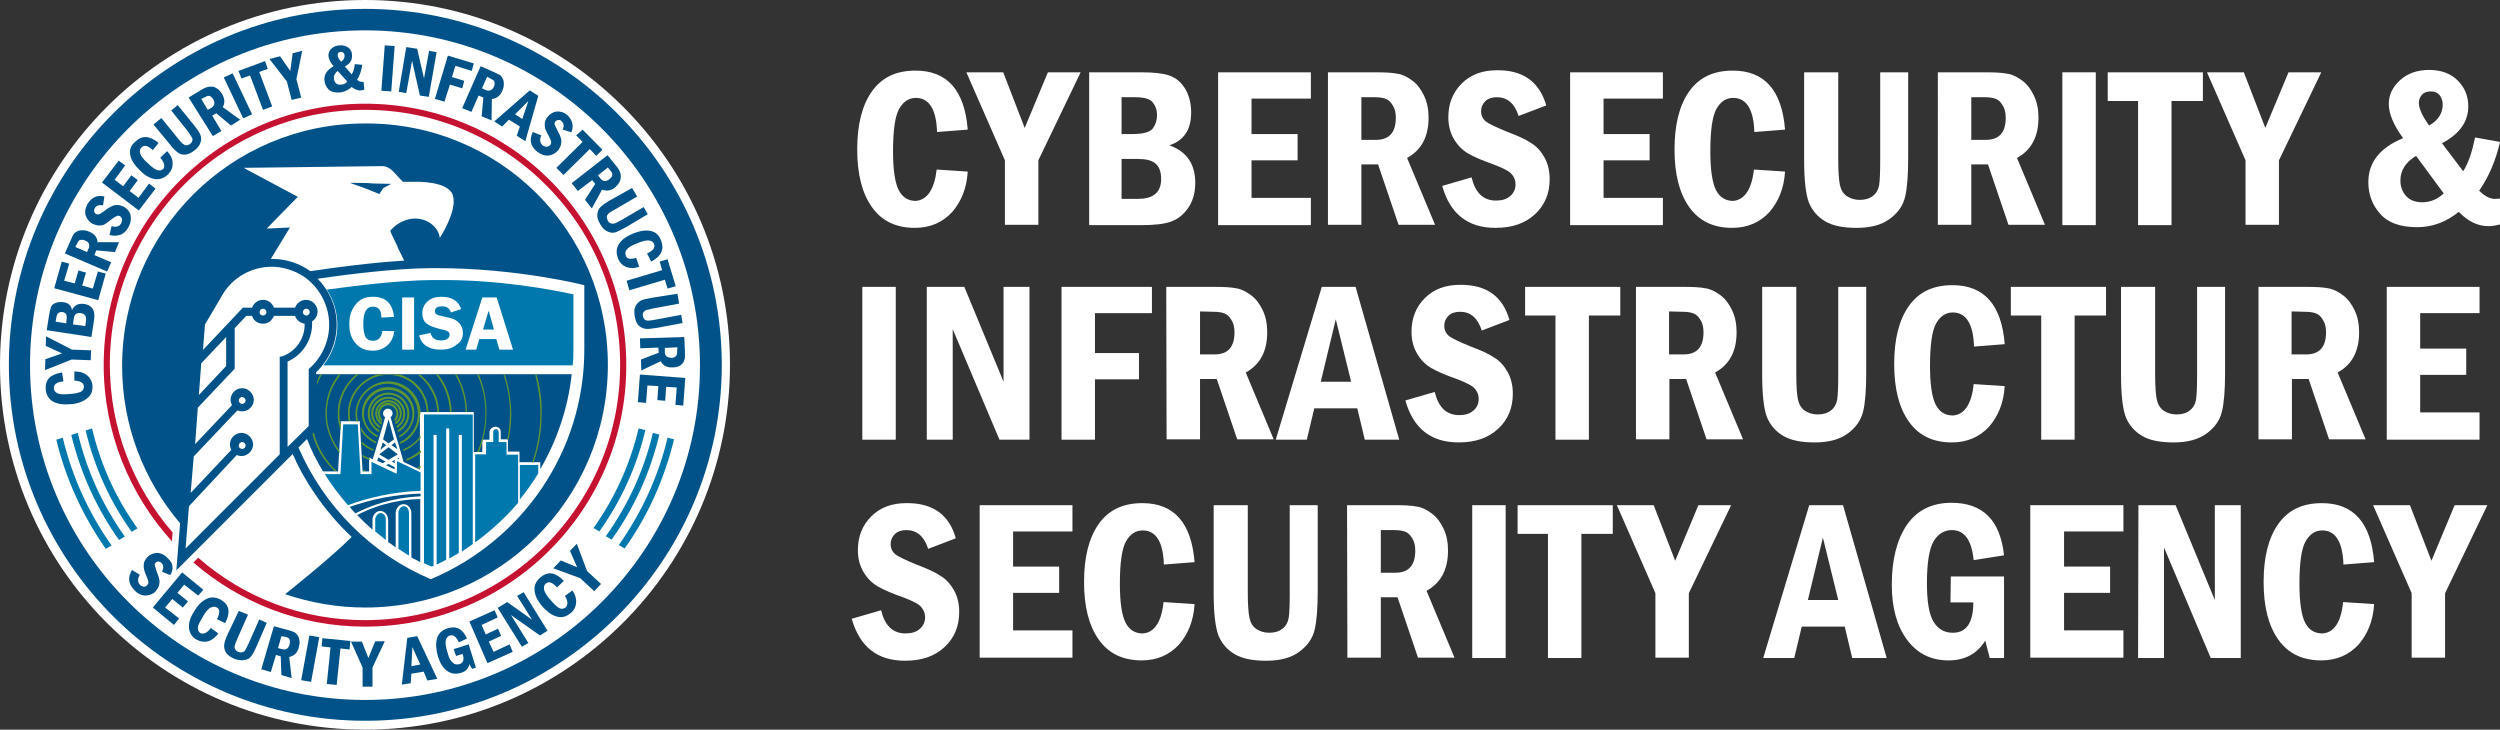 <?xml version="1.0" encoding="UTF-8" standalone="no"?>
<!-- Generator: Adobe Illustrator 24.1.0, SVG Export Plug-In . SVG Version: 6.00 Build 0)  -->

<svg
   version="1.1"
   id="Layer_1"
   x="0px"
   y="0px"
   viewBox="0 0 732.9 213.9"
   style="enable-background:new 0 0 732.9 213.9;"
   xml:space="preserve"
   sodipodi:docname="cisa-logo-title.svg"
   inkscape:version="1.4 (86a8ad7, 2024-10-11)"
   xmlns:inkscape="http://www.inkscape.org/namespaces/inkscape"
   xmlns:sodipodi="http://sodipodi.sourceforge.net/DTD/sodipodi-0.dtd"
   xmlns="http://www.w3.org/2000/svg"
   xmlns:svg="http://www.w3.org/2000/svg"><rect x="0" y="0" width="732.9" height="213.9" fill="#333333" stroke="none"/><defs
   id="defs93" /><sodipodi:namedview
   id="namedview93"
   pagecolor="#ffffff"
   bordercolor="#000000"
   borderopacity="0.25"
   inkscape:showpageshadow="2"
   inkscape:pageopacity="0.0"
   inkscape:pagecheckerboard="0"
   inkscape:deskcolor="#d1d1d1"
   showgrid="false"
   inkscape:zoom="1.5885541"
   inkscape:cx="352.20709"
   inkscape:cy="142.58249"
   inkscape:window-width="1718"
   inkscape:window-height="1341"
   inkscape:window-x="-8"
   inkscape:window-y="0"
   inkscape:window-maximized="0"
   inkscape:current-layer="Layer_1"><inkscape:grid
     id="grid93"
     units="px"
     originx="0"
     originy="0"
     spacingx="1"
     spacingy="1"
     empcolor="#0099e5"
     empopacity="0.302"
     color="#0099e5"
     opacity="0.149"
     empspacing="5"
     enabled="true"
     visible="false" /></sodipodi:namedview>
<style
   type="text/css"
   id="style1">
	.st0{fill:#FFFFFF;}
	.st1{fill:#005288;}
	.st2{fill:#C41230;}
	.st3{fill:#0078AE;}
	.st4{fill:#5E9732;}
</style>
<g
   id="g51">
	<path
   class="st0"
   d="M107,213.9c59.1,0,107-47.9,107-107S166.1,0,107,0S0,47.9,0,107S47.9,213.9,107,213.9z"
   id="path1" />
	<path
   class="st1"
   d="M107,2.6C49.5,2.6,2.6,49.4,2.6,107s46.9,104.3,104.5,104.3c57.5,0,104.5-46.8,104.5-104.4   C211.5,49.4,164.7,2.6,107,2.6z M107,205.2c-54.2,0-98.2-44-98.2-98.2C8.8,52.9,52.9,8.9,107,8.9c54.2,0,98.2,44,98.2,98.2   C205.3,161.2,161.2,205.2,107,205.2z"
   id="path2" />
	<path
   class="st1"
   d="M113,145.8c3.3-0.6,6.9-1,10.3-1.1v0.8c-8.5,0.4-14.9,2.8-19.1,5c-0.6-0.6-1.1-1.2-1.7-1.9   C105.5,147.6,109,146.5,113,145.8L113,145.8z M104.7,151c1.5,1.5,2.9,2.9,4.5,4.3v-2.8c0-1.5,1-2.7,2.3-2.7s2.3,1.2,2.3,2.7v6.4   c0.7,0.5,1.5,1,2.2,1.6v-10c0-1.5,1-2.7,2.3-2.7s2.3,1.2,2.3,2.7v12.9c0.8,0.5,1.8,0.9,2.6,1.4v-18.5   C115,146.5,108.9,148.8,104.7,151L104.7,151z M110.6,135.1l1.6,0.7l0.8-0.5l-2.1-1.2L110.6,135.1L110.6,135.1z M111.5,131.9   l1.7-1.4l-1-0.8L111.5,131.9L111.5,131.9z M112.3,128.8l1.6,1.2l1.6-1.2l-1.6-5.9L112.3,128.8L112.3,128.8z M115.7,135.8v-1   l-0.8,0.5L115.7,135.8z M113.2,136.4l2.5,1.2V137l-1.8-1L113.2,136.4L113.2,136.4z M115.8,129.7l-1,0.8l1.7,1.2L115.8,129.7   L115.8,129.7z M113.9,134.8l2.7-1.6l-2.7-2.1l-2.7,2.1L113.9,134.8z M116.5,134.4l0.2,0.1l0.3,0.2l-0.1-0.5L116.5,134.4z    M114.7,53.9l-2.3,1.2l-1.2,1.8c-0.7-0.3-2.6-1.1-4.4-1.8c-1.8-0.6-4.2-1.5-4.2-1.5c4.6,0,5.6,0.1,5.8,0.1l0,0   C108.6,53.8,109.7,53.8,114.7,53.9L114.7,53.9z M178.2,107c0,39.3-31.9,71.1-71.1,71.1c-8.2,0-16.1-1.4-23.5-3.9   c0,0,13.7-10.9,19.5-16.8c-4.1-3.8-7.7-8.1-10.9-12.8c-2.5-3.6-4.7-7.6-6.4-11.5l-34.1,34.1l1.1-13.8c-10.6-12.5-17-28.6-17-46.1   c0-39.3,31.9-71.1,71.1-71.1C146.4,35.9,178.2,67.7,178.2,107L178.2,107z M71.4,49.2l15.9,8.5L78.2,67l6.8-0.3l-5.6,9.2   c0.1,0,0.2,0,0.4,0c4.2,0,8.1,1.4,11.2,3.6c7.3-1.1,17.8-2.5,27.5-3.1c0,0-0.1-0.1-0.1-0.2c-0.1-0.3-0.3-0.6-0.4-0.8   c-0.2-0.4-0.4-0.9-0.7-1.4c-0.3-0.6-0.6-1.1-0.8-1.8c-0.3-0.7-0.7-1.4-1-2.1c-0.4-0.8-0.8-1.6-1.1-2.4c0,0,1.7-2.4,5-3.3   c3-0.9,6.4,0,8.4,2.6c0.6,0.8,1.1,1.8,1.1,2.8c0,0,5.2-7.9,3.9-12.4c-1.2-4.5-11.2-4.1-11.2-4.1h-3.5l-3-3.2   c-0.8-0.8-1.9-1.4-3-1.4L71.4,49.2L71.4,49.2z M58.3,115.8l8-8.5v-8.5l-7.3,7.7L58.3,115.8z M82.9,104.4c3.8-1.4,6.4-5.1,6.4-9.1   c0-0.1,0-0.2,0-0.4c-1.2-0.2-2.4-1-2.8-2.3h-6.2c-0.2,0.6-0.6,1-1,1.5c-0.6,0.5-1.4,0.8-2.2,0.8c-1.5,0-2.8-0.9-3.2-2.3h-1.7   l-3.4,3.6v11.9L58,119.5l-0.8,10.7L68,118.8c-0.2-0.4-0.4-1-0.4-1.6c0-1.9,1.6-3.4,3.4-3.4s3.4,1.6,3.4,3.4c0,1.9-1.6,3.4-3.4,3.4   c-0.5,0-0.9-0.1-1.4-0.3l-12.8,13.5l-0.9,10.7l11.9-12.6c-0.2-0.4-0.4-1-0.4-1.6c0-1.9,1.6-3.4,3.4-3.4s3.4,1.6,3.4,3.4   s-1.6,3.4-3.4,3.4c-0.5,0-0.9-0.1-1.4-0.3l-14,15l-1,12.4L82,133.2v-28.6L82.9,104.4L82.9,104.4z M71,131.6c0.6,0,1-0.5,1-1   c0-0.6-0.5-1-1-1c-0.6,0-1,0.5-1,1C69.9,131.1,70.4,131.6,71,131.6z M71,118.4c0.6,0,1-0.5,1-1s-0.5-1-1-1c-0.6,0-1,0.5-1,1   S70.4,118.4,71,118.4z M77.1,92.5c0.6,0,1-0.5,1-1c0-0.6-0.5-1-1-1c-0.6,0-1,0.5-1,1C76.1,92.1,76.5,92.5,77.1,92.5z M89.8,92.5   c0.6,0,1-0.5,1-1c0-0.6-0.5-1-1-1c-0.6,0-1,0.5-1,1C88.8,92.1,89.3,92.5,89.8,92.5z M90.5,124.9v-16.7c3.6-3.1,6-7.8,6-13   s-2.4-10-6.1-13.1c-0.8-0.7-1.9-1.4-2.8-1.9c-2.4-1.2-5.1-2-7.9-2c-6,0-11.3,3.1-14.3,7.9c-0.2,0.4-5.3,9-5.3,9l-0.6,7.5l11.7-12.4   h2.7c0.5-1.4,1.8-2.3,3.2-2.3c0.8,0,1.6,0.3,2.2,0.8c0.4,0.4,0.8,0.9,1,1.5h6.2c0.5-1.4,1.8-2.3,3.2-2.3c1.9,0,3.4,1.6,3.4,3.4   c0,1.2-0.6,2.3-1.6,2.9c0,0.3,0,0.6,0,0.8c0,4.8-2.9,9.1-7.2,11v25L90.5,124.9L90.5,124.9z M171.3,102.2V83.6c0,0-19.4-5-43.4-5   c-0.5,0-1,0-1.6,0c-10.8,0.1-24,1.8-33.2,3.1c3.4,3.4,5.6,8.2,5.6,13.5s-2.2,10.3-6,13.9v0.6h74.9c-1.1,10-4.3,19.4-9.2,27.8v-2   h-6.1v-3.1h-3.4v-3.6h-2.1v-2.2c0-0.3-0.1-0.6-0.2-0.8c-0.3-0.5-0.8-0.7-1.4-0.7c-0.5,0-1,0.3-1.4,0.7c-0.2,0.3-0.3,0.6-0.3,0.9   v2.2h-2.1v3.6h-2.5v-11.7h-15.8v16.9l-4.8-2.3c-1.2-4.4-2.6-8.7-3.8-13.1c0.3-0.2,0.6-0.6,0.6-1.1c0-0.7-0.6-1.4-1.4-1.4   c-0.7,0-1.4,0.6-1.4,1.4c0,0.5,0.2,0.8,0.6,1.1c-1.1,4.1-2.4,8.1-3.6,12.3h-0.1l-1-0.5v4.1h-1.9l-0.8-14v-0.7h-5.6v0.7l-0.8,14   h-4.4c-1.8-3-3.4-6.1-4.7-9.5l-2.5,2.5c7.5,17.3,21.5,31.3,38.8,38.6C152.9,158.6,171.4,132.5,171.3,102.2L171.3,102.2z"
   id="path3" />
	<path
   class="st1"
   d="M21.8,111.6v-2.7c1.5,0,2.6,0.3,3.6,1c0.9,0.7,1.6,1.8,1.7,3.1c0.1,1.7-0.4,2.9-1.6,3.8   c-1.1,0.9-2.8,1.6-4.9,1.7c-2.2,0.2-3.8-0.1-5.1-0.8c-1.2-0.7-2-2-2.1-3.6c-0.2-2.8,1.4-4.4,4.8-4.9l0.4,2.6   c-2,0.2-2.9,0.9-2.8,2.1c0,0.6,0.4,1,1,1.4c0.6,0.3,1.9,0.4,3.7,0.2c1.7-0.1,2.7-0.4,3.3-0.7c0.6-0.4,0.8-0.9,0.8-1.6   C24.5,112.3,23.5,111.6,21.8,111.6L21.8,111.6z"
   id="path4" />
	<path
   class="st1"
   d="M13.2,108.5l0.1-3.2l4.9-1.7l-4.8-2.2l0.1-2.8l7.6,3.9l5.6,0.2l-0.1,2.9l-5.6-0.2L13.2,108.5L13.2,108.5z"
   id="path5" />
	<path
   class="st1"
   d="M13.7,96.8l0.7-4.5c0.2-1,0.4-1.9,0.6-2.4c0.2-0.5,0.7-0.9,1.4-1.1c0.6-0.3,1.4-0.3,2.2-0.2   c1.5,0.2,2.3,1,2.5,2.3c0.7-1.5,2-2,3.5-1.8c0.8,0.1,1.6,0.4,2.1,0.9s0.8,1,0.9,1.7c0.1,0.6,0.1,1.5-0.1,2.6l-0.7,4.5L13.7,96.8   L13.7,96.8z M19.4,94.8l0.1-0.9c0.1-0.9,0.1-1.6-0.2-1.9s-0.6-0.5-1-0.5c-0.4-0.1-0.7,0-1.1,0.2c-0.3,0.2-0.6,0.7-0.7,1.5l-0.2,1.1   L19.4,94.8L19.4,94.8z M25,95.6l0.2-1.5c0.2-1.4-0.3-2.1-1.5-2.3c-0.6-0.1-1.1,0-1.5,0.3c-0.3,0.3-0.5,0.7-0.6,1.5l-0.2,1.5   L25,95.6z"
   id="path6" />
	<path
   class="st1"
   d="M15.9,84.5l2.2-7.8l2.2,0.6l-1.5,5l3.1,0.8l1.1-3.8l2.2,0.6l-1.1,3.8l3.1,0.9l1.5-5l2.3,0.6L28.8,88L15.9,84.5   L15.9,84.5z"
   id="path7" />
	<path
   class="st1"
   d="M19,74.3l1.7-3.8c0.3-0.7,0.6-1.4,0.8-1.7c0.2-0.4,0.6-0.7,1-0.9c0.5-0.3,1-0.4,1.7-0.4s1.2,0.1,1.9,0.4   c1.6,0.6,2.4,1.7,2.5,3.1h6.3l-1.2,2.9l-5.5-0.5l-0.5,1.4l4.9,2.1l-1.2,2.7L19,74.3z M22.1,72.4l3.4,1.5l0.5-1.1   c0.4-1,0.1-1.9-1.1-2.3c-0.4-0.2-0.7-0.2-1.1-0.2c-0.3,0-0.6,0.1-0.7,0.3c-0.2,0.2-0.3,0.4-0.5,0.8L22.1,72.4L22.1,72.4z"
   id="path8" />
	<path
   class="st1"
   d="M30.6,57.6l-0.4,2.6c-1.1-0.2-1.9,0-2.4,0.8c-0.2,0.4-0.3,0.7-0.2,1s0.3,0.6,0.5,0.7c0.3,0.2,0.6,0.2,1,0.1   c0.3-0.1,0.9-0.5,1.7-1.1c0.7-0.6,1.4-1,1.9-1.2c0.5-0.3,1-0.4,1.7-0.4s1.2,0.2,1.9,0.5c1,0.6,1.8,1.5,2,2.6c0.2,1.1,0,2.3-0.7,3.5   c-1.2,2.1-3,2.8-5.5,2.2l0.6-2.6c1.4,0.4,2.3,0.1,2.8-0.8c0.2-0.4,0.3-0.8,0.3-1.2c-0.1-0.4-0.3-0.7-0.6-0.9s-0.6-0.2-0.9-0.1   c-0.3,0.1-0.8,0.4-1.5,0.9c-0.8,0.7-1.5,1.1-2,1.5c-0.5,0.3-1,0.4-1.8,0.4c-0.6,0-1.2-0.2-1.9-0.5c-1-0.6-1.7-1.5-2-2.5   S25,61,25.6,59.9C26.9,57.8,28.5,57.1,30.6,57.6z"
   id="path9" />
	<path
   class="st1"
   d="M29.9,53.5l4.9-6.4l1.9,1.4l-3.1,4.2l2.5,1.9l2.4-3.2l1.9,1.4L38,56l2.6,2l3.1-4.2l1.9,1.5l-4.9,6.4L29.9,53.5   L29.9,53.5z"
   id="path10" />
	<path
   class="st1"
   d="M47,46.2l2-1.9c0.9,1,1.6,2.2,1.6,3.4c0.1,1.2-0.3,2.3-1.2,3.3c-1.1,1.1-2.4,1.7-3.9,1.5s-3-1-4.5-2.6   c-1.6-1.5-2.5-2.9-2.8-4.4s0.1-2.8,1.4-3.9c2-2,4.2-1.9,6.9,0.3L44.8,44c-1.5-1.4-2.6-1.6-3.4-0.7c-0.4,0.4-0.5,1-0.3,1.7   s0.9,1.7,2.3,2.9c1.1,1.1,2.1,1.8,2.8,2c0.6,0.2,1.2,0,1.7-0.4C48.4,48.7,48.2,47.7,47,46.2L47,46.2z"
   id="path11" />
	<path
   class="st1"
   d="M45,36.5l2.3-1.9l4.8,5.9c0.6,0.8,1.1,1.4,1.6,1.7c0.3,0.3,0.7,0.4,1,0.4c0.4,0,0.7-0.2,1-0.4   c0.4-0.3,0.6-0.6,0.7-1c0.1-0.4,0-0.7-0.2-1s-0.6-0.9-1.2-1.8l-4.8-6l1.9-1.6l4.7,5.8c0.9,1.1,1.6,2.1,1.9,2.8   c0.3,0.7,0.4,1.5,0.1,2.3c-0.2,0.8-0.8,1.7-1.8,2.4c-0.9,0.7-1.8,1.1-2.5,1.2c-0.7,0.1-1.5,0-2.1-0.4s-1.6-1.2-2.6-2.6L45,36.5   L45,36.5z"
   id="path12" />
	<path
   class="st1"
   d="M55.3,28.6l3.6-2.2c0.7-0.4,1.2-0.7,1.7-0.8c0.4-0.2,0.8-0.2,1.5-0.2c0.5,0,1,0.2,1.6,0.6   c0.5,0.3,0.9,0.8,1.4,1.5c0.8,1.5,0.9,2.7,0.2,3.9l5.1,3.7l-2.7,1.7l-4.3-3.6l-1.2,0.7l2.7,4.5l-2.5,1.5L55.3,28.6L55.3,28.6z    M59,29l1.9,3.2l1.1-0.6c0.9-0.6,1.1-1.5,0.5-2.5c-0.2-0.4-0.5-0.6-0.7-0.8c-0.3-0.2-0.5-0.2-0.8-0.2c-0.2,0-0.5,0.2-0.9,0.4L59,29   z"
   id="path13" />
	<path
   class="st1"
   d="M65.6,22.7l2.6-1.2l5.7,12l-2.6,1.2L65.6,22.7z"
   id="path14" />
	<path
   class="st1"
   d="M69.9,20.8l7.8-2.9l0.8,2.3L76,21.1l3.8,10.1l-2.7,1l-3.8-10.1L70.8,23L69.9,20.8L69.9,20.8z"
   id="path15" />
	<path
   class="st1"
   d="M79,17.3l3.1-0.8l3,4.3l0.7-5.2l2.8-0.7l-1.7,8.3l1.4,5.4l-2.8,0.7l-1.4-5.4L79,17.3L79,17.3z"
   id="path16" />
	<path
   class="st1"
   d="M104,18.8l2.2,0.2c-0.2,1.6-0.7,3-1.5,4.4c0.5,0.4,0.9,0.6,1.5,0.6c0.1,0,0.2,0,0.4,0l0.2,2.3   c-0.3,0.1-0.7,0.2-1,0.2c-0.9,0.1-1.8-0.3-2.7-1c-1,0.9-2.2,1.5-3.5,1.6c-1.5,0.1-2.6-0.2-3.3-0.9c-0.7-0.7-1.1-1.7-1.2-2.7   c-0.1-1.7,0.8-3,2.7-4.1c-0.9-1-1.4-2-1.5-2.9c-0.1-0.8,0.2-1.6,0.8-2.2s1.5-1,2.5-1c1-0.1,1.9,0.2,2.6,0.7c0.6,0.5,1,1.2,1,2.2   c0.1,1.4-0.6,2.5-2.1,3.3l2,2.3C103.6,21.1,103.9,20,104,18.8L104,18.8z M99,20.8c-0.8,0.6-1.2,1.4-1.1,2.2c0,0.5,0.2,1,0.6,1.4   c0.3,0.3,0.8,0.5,1.5,0.4c0.7,0,1.4-0.3,1.8-0.9L99,20.8L99,20.8z M100,18.1c0.7-0.5,1.1-1.1,1-1.9c0-0.3-0.1-0.5-0.3-0.7   s-0.4-0.3-0.8-0.3c-0.3,0-0.6,0.1-0.7,0.3C99,15.7,99,15.9,99,16.2C99,16.7,99.3,17.3,100,18.1L100,18.1z"
   id="path17" />
	<path
   class="st1"
   d="M112.8,13.3l2.9,0.2l-1,13.3l-2.9-0.2L112.8,13.3z"
   id="path18" />
	<path
   class="st1"
   d="M119.1,13.8l3.2,0.5l2,8.7l1.5-8.1l2.2,0.4l-2.3,13.1l-2.6-0.4l-2.3-10.2l-1.7,9.5l-2.2-0.4L119.1,13.8z"
   id="path19" />
	<path
   class="st1"
   d="M131.3,16.3l7.6,2.3l-0.6,2.2l-4.8-1.5l-1,3.3l3.6,1.1l-0.6,2.2l-3.6-1.1l-1.6,5l-2.8-0.8L131.3,16.3   L131.3,16.3z"
   id="path20" />
	<path
   class="st1"
   d="M140.9,19.4l3.8,1.7c0.7,0.3,1.2,0.6,1.7,0.8c0.4,0.2,0.7,0.6,0.9,1c0.3,0.5,0.4,1,0.4,1.7s-0.1,1.2-0.4,1.9   c-0.6,1.6-1.7,2.4-3.1,2.5l-0.1,6.3l-2.9-1.2l0.5-5.5l-1.4-0.6l-2.1,4.8l-2.7-1.1L140.9,19.4z M142.8,22.5l-1.5,3.4l1.1,0.5   c1,0.4,1.9,0.1,2.4-1c0.2-0.4,0.2-0.7,0.2-1.1c0-0.3-0.1-0.6-0.3-0.7c-0.2-0.2-0.4-0.3-0.8-0.5L142.8,22.5L142.8,22.5z"
   id="path21" />
	<path
   class="st1"
   d="M155.3,26.5l2.5,1.6L154,41.4l-2.5-1.6l0.9-2.7l-3.2-2l-2,2l-2.3-1.5L155.3,26.5L155.3,26.5z M153.1,34.9   l1.8-5.3l-3.9,3.9L153.1,34.9z"
   id="path22" />
	<path
   class="st1"
   d="M167.5,38.8L165,38c0.4-1,0.3-1.9-0.4-2.5c-0.3-0.3-0.6-0.4-1-0.3c-0.3,0-0.6,0.2-0.8,0.4   c-0.2,0.3-0.3,0.6-0.2,0.9c0.1,0.3,0.4,0.9,0.9,1.9c0.4,0.8,0.8,1.5,0.9,2c0.2,0.5,0.2,1.1,0.1,1.8c-0.1,0.6-0.4,1.1-0.8,1.8   c-0.8,0.9-1.8,1.5-2.9,1.6c-1.1,0.1-2.3-0.3-3.4-1.2c-1.9-1.6-2.3-3.4-1.2-5.7l2.5,1c-0.6,1.2-0.4,2.2,0.4,2.9   c0.4,0.3,0.8,0.5,1.2,0.4c0.4,0,0.7-0.2,1-0.5c0.2-0.2,0.3-0.5,0.3-0.8s-0.2-0.8-0.6-1.6c-0.5-0.9-0.9-1.7-1.1-2.2   c-0.2-0.5-0.2-1.1-0.2-1.8c0.1-0.6,0.3-1.2,0.8-1.8c0.7-0.9,1.7-1.5,2.7-1.6s2.1,0.2,3.1,1C167.8,35.2,168.3,36.9,167.5,38.8   L167.5,38.8z"
   id="path23" />
	<path
   class="st1"
   d="M170.8,38l5.8,5.9l-1.8,1.8l-1.9-2l-7.7,7.6l-2.1-2.1l7.7-7.6l-1.9-1.9L170.8,38z"
   id="path24" />
	<path
   class="st1"
   d="M178.1,45.5l2.6,3.2c0.5,0.6,0.8,1.1,1,1.6s0.3,0.8,0.3,1.4c0,0.5-0.1,1.1-0.4,1.7c-0.3,0.5-0.7,1-1.2,1.5   c-1.2,1-2.6,1.2-3.9,0.7l-3,5.5l-2-2.5l3-4.7l-0.9-1.1l-4.2,3.2l-1.8-2.3L178.1,45.5L178.1,45.5z M178.2,49.1l-2.9,2.3l0.8,1   c0.7,0.9,1.6,0.9,2.6,0.1c0.3-0.3,0.6-0.5,0.7-0.8c0.1-0.3,0.1-0.6,0.1-0.8c-0.1-0.2-0.2-0.5-0.5-0.8L178.2,49.1z"
   id="path25" />
	<path
   class="st1"
   d="M185.3,55.1l1.5,2.5l-6.5,3.8c-0.9,0.5-1.6,0.9-1.9,1.2c-0.3,0.3-0.5,0.6-0.5,1s0.1,0.7,0.3,1.1   s0.5,0.7,0.9,0.8c0.3,0.1,0.7,0.1,1.1,0s1-0.5,2-1l6.5-3.8l1.2,2.1l-6.4,3.8c-1.2,0.7-2.3,1.2-3,1.5c-0.7,0.2-1.5,0.2-2.3-0.2   c-0.8-0.3-1.6-1-2.2-2.1c-0.6-1-0.9-1.9-0.9-2.6s0.2-1.5,0.6-2.1s1.5-1.4,3-2.3L185.3,55.1z"
   id="path26" />
	<path
   class="st1"
   d="M186.5,75.6l0.9,2.6c-1.4,0.5-2.6,0.5-3.7,0.1c-1.1-0.4-2-1.2-2.5-2.5c-0.6-1.5-0.6-2.9,0.2-4.2   s2.2-2.3,4.1-3.1c2-0.8,3.6-1.1,5.2-0.8c1.5,0.3,2.5,1.2,3.1,2.8c1,2.6,0.1,4.6-2.9,6.2l-1.2-2.4c1.8-0.8,2.5-1.8,2-2.9   c-0.2-0.5-0.7-0.8-1.5-0.9c-0.7-0.1-2,0.2-3.6,0.9c-1.5,0.6-2.5,1.2-2.9,1.8c-0.4,0.5-0.5,1.1-0.2,1.8   C183.7,75.9,184.8,76.1,186.5,75.6L186.5,75.6z"
   id="path27" />
	<path
   class="st1"
   d="M195.7,76l2.4,7.9l-2.4,0.7l-0.8-2.6l-10.4,3.1l-0.8-2.8l10.4-3.1l-0.7-2.5L195.7,76L195.7,76z"
   id="path28" />
	<path
   class="st1"
   d="M198.6,86.1l0.5,2.9l-7.5,1.4c-1,0.2-1.8,0.4-2.2,0.5c-0.4,0.2-0.6,0.4-0.8,0.7s-0.2,0.7-0.1,1.1   c0.1,0.5,0.3,0.8,0.5,1c0.3,0.2,0.6,0.3,1,0.3s1.1-0.1,2.2-0.3l7.5-1.4l0.4,2.4l-7.4,1.4c-1.5,0.2-2.6,0.4-3.3,0.3   c-0.7,0-1.5-0.4-2.1-0.9c-0.6-0.6-1-1.5-1.2-2.7c-0.2-1.1-0.2-2.1,0.1-2.8c0.3-0.7,0.7-1.2,1.4-1.7s1.9-0.7,3.5-1L198.6,86.1   L198.6,86.1z"
   id="path29" />
	<path
   class="st1"
   d="M200.6,98.8l0.2,4.2c0,0.8,0,1.5,0,1.9c-0.1,0.4-0.2,0.8-0.5,1.4c-0.3,0.4-0.7,0.8-1.2,1   c-0.5,0.3-1.1,0.4-1.9,0.4c-1.7,0.1-2.8-0.5-3.5-1.8l-5.7,2.7l-0.1-3.2l5.2-2l-0.1-1.5l-5.3,0.2l-0.1-2.9L200.6,98.8L200.6,98.8z    M198.6,101.8l-3.7,0.2v1.2c0,1.1,0.7,1.7,2,1.7c0.4,0,0.8-0.1,1-0.3c0.3-0.2,0.4-0.4,0.5-0.6s0.1-0.5,0.1-1L198.6,101.8   L198.6,101.8z"
   id="path30" />
	<path
   class="st1"
   d="M200.9,110.8l-0.6,8.1l-2.3-0.2l0.4-5.1l-3.1-0.2l-0.3,4.1l-2.3-0.2l0.3-4.1l-3.2-0.2l-0.4,5.1l-2.4-0.2   l0.6-8.1L200.9,110.8L200.9,110.8z"
   id="path31" />
	<path
   class="st1"
   d="M49.9,168.6l-2.4-1c0.5-1,0.5-1.9-0.1-2.5c-0.3-0.3-0.6-0.4-0.9-0.5c-0.3,0-0.6,0.1-0.8,0.3   c-0.3,0.2-0.4,0.6-0.3,0.9c0.1,0.3,0.3,1,0.6,2c0.4,0.8,0.6,1.6,0.7,2.1c0.1,0.5,0.1,1.1-0.1,1.8c-0.2,0.6-0.5,1.1-1,1.7   c-0.8,0.8-1.9,1.2-3.1,1.2c-1.1-0.1-2.3-0.6-3.2-1.7c-1.7-1.8-1.9-3.6-0.6-5.8l2.3,1.4c-0.7,1.1-0.7,2.2,0,2.9   c0.3,0.4,0.7,0.5,1.1,0.6c0.4,0,0.7-0.1,1-0.4c0.2-0.2,0.4-0.5,0.4-0.8s-0.1-0.9-0.5-1.7c-0.4-0.9-0.7-1.8-0.8-2.3s-0.1-1.1,0-1.8   c0.2-0.6,0.5-1.1,1-1.7c0.8-0.8,1.9-1.2,2.9-1.2s2.1,0.5,2.9,1.4C50.7,164.9,51.1,166.7,49.9,168.6L49.9,168.6z"
   id="path32" />
	<path
   class="st1"
   d="M53.4,167.8l6.2,5.1l-1.5,1.7l-4.1-3.2l-2,2.4l3.1,2.5l-1.5,1.8l-3.1-2.5l-2.1,2.5l4.1,3.2l-1.5,1.9l-6.2-5.1   L53.4,167.8z"
   id="path33" />
	<path
   class="st1"
   d="M61.8,184.1l2.2,1.6c-0.8,1.1-1.9,2-3,2.3s-2.3,0.1-3.4-0.5c-1.4-0.8-2.1-2.1-2.2-3.5   c-0.1-1.5,0.4-3.1,1.6-4.9c1.1-1.9,2.4-3,3.7-3.6c1.4-0.6,2.8-0.4,4.2,0.4c2.4,1.5,2.7,3.7,1.1,6.8l-2.4-1.2c0.9-1.7,0.9-2.9,0-3.4   c-0.5-0.3-1.1-0.3-1.8,0s-1.5,1.2-2.4,2.8c-0.8,1.4-1.4,2.4-1.4,3.1c0,0.7,0.2,1.2,0.7,1.6C59.7,186,60.7,185.6,61.8,184.1   L61.8,184.1z"
   id="path34" />
	<path
   class="st1"
   d="M70,179.1l2.7,1.1l-3.1,7c-0.4,0.9-0.7,1.7-0.8,2.1c-0.1,0.4,0,0.8,0.2,1.1s0.5,0.6,0.9,0.7   c0.4,0.2,0.8,0.2,1.2,0.1c0.3-0.1,0.6-0.3,0.8-0.6s0.5-1,1-2l3.1-7l2.2,1l-3,6.9c-0.6,1.4-1.1,2.3-1.6,2.9c-0.4,0.6-1.1,1-2,1.1   c-0.8,0.2-1.9,0-3-0.4c-1-0.5-1.8-1-2.3-1.7c-0.4-0.6-0.6-1.4-0.6-2.1c0-0.7,0.4-2,1.1-3.5L70,179.1L70,179.1z"
   id="path35" />
	<path
   class="st1"
   d="M80.3,183.6l4.1,1.1c0.7,0.2,1.4,0.4,1.8,0.6s0.7,0.5,1,0.9s0.5,0.9,0.6,1.6c0.1,0.6,0,1.2-0.2,2   c-0.4,1.6-1.4,2.5-2.8,2.8l0.7,6.2l-3-0.9l-0.2-5.5l-1.4-0.4l-1.5,5l-2.8-0.8L80.3,183.6z M82.5,186.5l-1,3.5l1.2,0.3   c1,0.3,1.9-0.1,2.2-1.4c0.1-0.4,0.1-0.8,0.1-1.1c-0.1-0.3-0.2-0.5-0.4-0.7s-0.5-0.3-0.9-0.4L82.5,186.5z"
   id="path36" />
	<path
   class="st1"
   d="M90.7,186.3l2.9,0.5l-2.4,13.1l-2.9-0.5L90.7,186.3z"
   id="path37" />
	<path
   class="st1"
   d="M94.5,187.1l8.2,0.8l-0.2,2.5l-2.7-0.3l-1.1,10.7l-2.9-0.3l1.1-10.7l-2.6-0.3L94.5,187.1z"
   id="path38" />
	<path
   class="st1"
   d="M102.9,188.1h3.2l1.9,4.8l2-4.9h2.8l-3.6,7.7v5.6h-2.9v-5.6L102.9,188.1z"
   id="path39" />
	<path
   class="st1"
   d="M119.4,187l2.9-0.5l5.9,12.5l-2.9,0.5l-1.1-2.6l-3.6,0.6l-0.2,2.8l-2.6,0.4L119.4,187L119.4,187z M123.2,194.8   l-2.3-5.1l-0.3,5.6L123.2,194.8L123.2,194.8z"
   id="path40" />
	<path
   class="st1"
   d="M133,190.3l4.4-1.4l2.1,6.8l-1.1,0.4l-0.8-1.4c-0.3,1.4-1.1,2.2-2.6,2.6c-1.5,0.4-2.8,0.2-3.9-0.6   c-1.2-0.8-2.1-2.3-2.7-4.2c-0.6-2.1-0.7-3.8-0.3-5.3s1.5-2.5,3.1-3c2.6-0.8,4.5,0.2,5.7,3l-2.4,1.1c-0.7-1.6-1.6-2.3-2.6-2   c-0.6,0.2-1,0.6-1.2,1.4s0,2,0.5,3.6c0.4,1.6,0.9,2.5,1.6,3c0.5,0.5,1.1,0.6,1.9,0.4c1.1-0.3,1.5-1.4,0.9-3l-1.9,0.6L133,190.3   L133,190.3z"
   id="path41" />
	<path
   class="st1"
   d="M137.6,182.2l7.4-3.3l0.9,2.1l-4.7,2.2l1.2,2.8l3.6-1.7l0.9,2.1l-3.6,1.7l1.4,3l4.7-2.2l0.9,2.2l-7.4,3.3   L137.6,182.2L137.6,182.2z"
   id="path42" />
	<path
   class="st1"
   d="M145.9,178.2l2.8-1.7l7.3,5.2l-4.4-7l1.9-1.1l7,11.3l-2.2,1.4l-8.5-6l5.1,8.2l-1.9,1.1L145.9,178.2z"
   id="path43" />
	<path
   class="st1"
   d="M165.6,174.7l2.2-1.6c0.8,1.1,1.2,2.4,1.1,3.6c-0.1,1.2-0.6,2.3-1.7,3.1c-1.2,1-2.6,1.4-4.1,0.9   c-1.5-0.4-2.8-1.5-4.2-3c-1.4-1.7-2.1-3.2-2.2-4.7c-0.1-1.5,0.5-2.7,1.8-3.8c2.2-1.8,4.4-1.4,6.8,1.1l-2,1.9   c-1.4-1.5-2.4-1.9-3.3-1.1c-0.5,0.4-0.6,0.9-0.5,1.7c0.1,0.7,0.7,1.8,2,3.2c1,1.2,1.9,2,2.5,2.3s1.2,0.2,1.8-0.2   C166.6,177.3,166.5,176.1,165.6,174.7L165.6,174.7z"
   id="path44" />
	<path
   class="st1"
   d="M162.2,166.6l2.2-2.3l4.8,2l-2.1-4.8l2-2.1l3,8l4.1,3.8l-2,2.1l-4.1-3.8L162.2,166.6L162.2,166.6z"
   id="path45" />
	<path
   class="st2"
   d="M107,30.4c-42.3,0-76.6,34.3-76.6,76.6c0,19.9,7.6,38,20,51.7l0.2-2.6c-11.8-13.7-18.4-30.9-18.4-49.2   C32.2,87,40,68.2,54.1,54C68.2,40,87,32.2,107,32.2c19.9,0,38.7,7.8,52.9,21.9S181.8,87,181.8,107s-7.8,38.7-21.9,52.9   C145.8,174,127,181.8,107,181.8c-18.2,0-35.3-6.4-48.9-18.3l-1.4,1.4c13.5,11.7,31.1,18.8,50.3,18.8c42.3,0,76.6-34.3,76.6-76.5   C183.7,64.7,149.4,30.4,107,30.4z"
   id="path46" />
	<path
   class="st3"
   d="M22.8,126.9l-1.9,0.6c2.7,11.2,7.5,21.7,14,30.8l1.7-1C30.1,148.2,25.4,137.9,22.8,126.9L22.8,126.9z    M191.4,126.9c-2.6,11.1-7.4,21.3-13.8,30.3l1.7,1c6.5-9.1,11.3-19.5,14-30.8L191.4,126.9z"
   id="path47" />
	<path
   class="st3"
   d="M18.4,128.3l-1.9,0.6c2.8,11.6,7.8,22.4,14.5,32l1.7-1C26,150.4,21.1,139.7,18.4,128.3L18.4,128.3z    M195.7,128.3c-2.7,11.5-7.7,22.1-14.3,31.5l1.7,1c6.8-9.5,11.7-20.4,14.5-32L195.7,128.3L195.7,128.3z"
   id="path48" />
	<path
   class="st3"
   d="M27,125.6l-1.9,0.6c2.6,10.9,7.2,20.9,13.5,29.7l1.7-1C34,146.1,29.5,136.3,27,125.6L27,125.6z M187.2,125.6   c-2.5,10.7-7.1,20.6-13.2,29.2l1.7,1c6.3-8.8,10.9-18.8,13.5-29.7L187.2,125.6L187.2,125.6z"
   id="path49" />
	<path
   class="st3"
   d="M116.4,135.2l6.9,3.3v5.4c-7.8,0.2-15.8,2.1-21.3,4.2c-2.5-2.9-4.8-5.9-6.8-9.1h4.6l0.8-14.6h4.3l0.8,14.6h3.2   v-3.6l7.4,3.5L116.4,135.2L116.4,135.2z M111.6,150.4c-0.8,0-1.6,0.9-1.6,2v3.4c1,0.8,2.1,1.7,3.1,2.5v-5.9   C113.2,151.3,112.4,150.4,111.6,150.4L111.6,150.4z M118.4,148.4c-0.8,0-1.6,0.9-1.6,2v10.5c1,0.6,2.1,1.4,3.1,2v-12.5   C119.9,149.3,119.3,148.4,118.4,148.4z M124.1,165c0.8,0.4,1.7,0.8,2.5,1.1c0.2-0.1,0.3-0.1,0.5-0.2v-38.3c0,0,0-0.1,0.1-0.1h0.7   c0,0,0.1,0,0.1,0.1v37.9c0.9-0.4,1.9-0.9,2.8-1.4v-38.4c0,0,0-0.1,0.1-0.1h0.7c0,0,0.1,0,0.1,0.1v38c0.9-0.5,1.9-1,2.8-1.6v-34.5   c0,0,0-0.1,0.1-0.1h0.7c0,0,0.1,0,0.1,0.1v34.1c1.1-0.7,2.2-1.5,3.2-2.2v-38h-14.3V165H124.1z M148.3,129.6h-2.1v-2.9   c0-0.2-0.1-0.3-0.1-0.5c-0.2-0.2-0.4-0.4-0.7-0.4s-0.6,0.2-0.7,0.4c-0.1,0.1-0.1,0.3-0.1,0.5v2.9h-2.1v3.6h-3.2V159   c4.7-3.4,8.9-7.3,12.6-11.6v-14.1h-3.4v-3.6L148.3,129.6L148.3,129.6z M152.4,146.4c2-2.4,3.7-4.9,5.4-7.6v-2.5h-5.4V146.4   L152.4,146.4z M144.8,96.6h-3.2l1.7-5.4L144.8,96.6z M144.8,96.6h-3.2l1.7-5.4L144.8,96.6z M168.1,86.3v15.9c0,1.7,0,3.2-0.2,4.9   H94.8c2.6-3.3,4.1-7.5,4.1-11.7c0-3.8-1.1-7.5-3.1-10.5c9-1.2,21-2.7,30.8-2.8c0.5,0,1,0,1.5,0C146.4,81.9,162.2,85,168.1,86.3   L168.1,86.3z M106.5,94.9c0-3.3,0.9-5,2.8-5c1.7,0,2.5,1,2.5,3.2l3.7-0.2c-0.4-3.9-2.4-5.9-6.2-5.9c-2.1,0-3.8,0.7-5,2.2   s-1.9,3.3-1.9,5.7c0,2.5,0.6,4.4,1.9,5.8c1.2,1.4,2.9,2.1,5,2.1c1.7,0,3-0.5,4.2-1.5s1.8-2.4,2.1-4.2l-3.5-0.1   c-0.3,2-1.2,2.9-2.7,2.9c-0.9,0-1.7-0.3-2.2-1C106.8,98.1,106.5,96.9,106.5,94.9z M121.4,87.2h-3.5v15.3h3.5V87.2z M135.7,97.6   c0-0.8-0.2-1.7-0.7-2.4c-0.5-0.7-1.1-1.2-1.9-1.6c-0.7-0.3-1.9-0.6-3.4-0.9c-0.9-0.2-1.6-0.4-1.8-0.6c-0.3-0.2-0.4-0.5-0.4-0.9   c0-0.9,0.7-1.4,2.1-1.4c1.4,0,2.2,0.6,2.6,1.8l3-1c-0.8-2.4-2.8-3.6-5.8-3.6c-1.7,0-3,0.4-4.1,1.4c-1,0.9-1.5,2.1-1.5,3.4   s0.4,2.4,1.2,3c0.8,0.7,2.2,1.2,4.2,1.7c1,0.2,1.8,0.4,2.1,0.7c0.4,0.2,0.5,0.6,0.5,1s-0.2,0.8-0.6,1.1c-0.4,0.3-1,0.5-1.9,0.5   c-1.7,0-2.7-0.7-3.1-2.2l-3.3,0.7c0.3,1.4,1,2.5,2.2,3.2c1.1,0.7,2.4,1,4.1,1c2.1,0,3.6-0.5,4.8-1.6   C135.2,100.2,135.7,99,135.7,97.6L135.7,97.6z M150.4,102.5l-4.8-15.3h-4.2l-4.9,15.3h3.1l0.9-3.1h5l0.9,3.1H150.4L150.4,102.5z    M143.2,91.2l1.6,5.4h-3.2L143.2,91.2z M144.8,96.6h-3.2l1.7-5.4L144.8,96.6z M144.8,96.6h-3.2l1.7-5.4L144.8,96.6z"
   id="path50" />
	<path
   class="st4"
   d="M105.9,126.3l-0.1-1.2c0.9,2,2.5,3.4,4.5,4.4l-0.1,0.5C108.4,129.2,106.8,127.9,105.9,126.3z M123.3,120.8   c-0.2-5.1-4.4-9-9.5-9s-9.6,4.3-9.6,9.6c0,0.7,0.1,1.5,0.3,2.2h0.5c-0.2-0.7-0.3-1.5-0.3-2.2c0-5,4.1-8.9,8.9-8.9   c5,0,8.9,4.1,8.9,8.9c0,3.6-2.2,6.8-5.3,8.2c0,0.2,0.1,0.3,0.2,0.5c2.9-1.2,5.1-3.9,5.6-7.3L123.3,120.8L123.3,120.8L123.3,120.8z    M121.5,121.2c0-4.3-3.4-7.7-7.7-7.7s-7.7,3.4-7.7,7.7c0,3,1.8,5.7,4.5,7c0-0.2,0.1-0.4,0.2-0.5c-2.4-1.1-4.1-3.5-4.1-6.3   c0-3.9,3.2-7.1,7.1-7.1c3.9,0,7.1,3.2,7.1,7.1c0,2.8-1.7,5.2-3.9,6.3c0,0.2,0.1,0.4,0.2,0.5C119.7,126.9,121.5,124.2,121.5,121.2z    M120,121.2c0-3.4-2.8-6.1-6.1-6.1c-3.4,0-6.1,2.8-6.1,6.1c0,2.4,1.4,4.5,3.3,5.5c0.1-0.2,0.1-0.4,0.2-0.6   c-1.8-0.9-2.9-2.8-2.9-4.9c0-3,2.5-5.5,5.5-5.5s5.5,2.5,5.5,5.5c0,2.1-1.1,3.9-2.9,4.9c0.1,0.2,0.1,0.4,0.2,0.6   C118.7,125.7,120,123.6,120,121.2L120,121.2z M118.8,121.2c0-2.7-2.2-4.9-5-4.9c-2.7,0-5,2.2-5,4.9c0,1.9,1,3.4,2.5,4.3   c0.1-0.2,0.1-0.4,0.2-0.6c-1.2-0.7-2.1-2.1-2.1-3.6c0-2.4,2-4.4,4.4-4.4s4.4,2,4.4,4.4c0,1.6-0.8,2.9-2,3.6   c0.1,0.2,0.1,0.4,0.2,0.6C117.8,124.6,118.8,123.1,118.8,121.2L118.8,121.2z M116.8,121.2c0-1.7-1.4-3.1-3-3.1c-1.7,0-3,1.4-3,3.1   c0,0.9,0.4,1.8,1,2.4c0.1-0.2,0.1-0.4,0.2-0.7c-0.4-0.4-0.6-1-0.6-1.7c0-1.4,1-2.4,2.4-2.4c1.2,0,2.4,1,2.4,2.4   c0,0.6-0.2,1.1-0.6,1.7c0.1,0.2,0.1,0.4,0.2,0.7C116.5,123,116.8,122.1,116.8,121.2L116.8,121.2z M117.8,121.2   c0-2.2-1.8-3.9-3.9-3.9s-3.9,1.8-3.9,3.9c0,1.4,0.7,2.6,1.8,3.3c0.1-0.2,0.1-0.4,0.2-0.6c-0.8-0.6-1.4-1.6-1.4-2.7   c0-1.9,1.5-3.3,3.3-3.3s3.3,1.5,3.3,3.3c0,1-0.5,2.1-1.4,2.6c0.1,0.2,0.1,0.4,0.2,0.6C117.1,123.8,117.8,122.5,117.8,121.2   L117.8,121.2z M148,109.8h-0.4c1.2,3.6,1.9,7.4,1.9,11.4c0,2.6-0.3,5.2-0.8,7.7h0.3v0.3c0.6-2.6,0.9-5.3,0.9-8   C149.8,117.2,149.2,113.4,148,109.8L148,109.8z M157.3,109.8h-0.4c0.9,3.6,1.5,7.5,1.5,11.4c0,5-0.8,9.9-2.4,14.4h0.4   c1.6-4.5,2.4-9.3,2.4-14.4C158.9,117.2,158.3,113.4,157.3,109.8L157.3,109.8z M140.4,109.8h-0.5c1.6,3.5,2.4,7.4,2.4,11.4   s-0.8,7.8-2.4,11.3h0.5c0.4-1,0.8-2.2,1.1-3.3v-0.3h0.1c0.7-2.5,1-5,1-7.7C142.7,117.1,141.8,113.3,140.4,109.8L140.4,109.8z    M92,126.8l-0.4,0.4c1.1,4.3,3.4,8,6.5,10.9h0.6C95.5,135.1,93.1,131.3,92,126.8z M133.4,109.8c1.9,3.2,3,7,3.1,10.9h0.4   c-0.1-3.9-1.1-7.7-3-10.9H133.4z M94.4,109.8h-0.5c-0.4,0.6-0.7,1.4-1,2.1v1.1C93.2,112,93.7,110.8,94.4,109.8L94.4,109.8z    M117.1,109.8h-6.5c-5,1.5-8.6,6-8.6,11.4c0,0.7,0.1,1.5,0.2,2.2h0.5c-0.1-0.7-0.2-1.5-0.2-2.2c0-6.2,5.1-11.3,11.3-11.3   s11.1,4.9,11.3,10.9h0.5C125.5,115.5,122,111.1,117.1,109.8L117.1,109.8z M109.4,132.2l0.1-0.5c-1.4-0.5-2.5-1.4-3.5-2.3v0.7   C107,131,108.2,131.7,109.4,132.2z M118.2,131.7c0,0.2,0.1,0.3,0.1,0.5c2-0.8,3.6-2.1,5-3.7v-0.8   C122.1,129.4,120.3,130.9,118.2,131.7z M119.1,134.6c0,0.2,0.1,0.3,0.1,0.5c1.6-0.6,2.9-1.4,4.2-2.4V132   C122,133,120.6,134,119.1,134.6z M106.3,133.9c0.6,0.4,1.4,0.7,2.1,1v-0.5c-0.7-0.3-1.5-0.6-2.1-1.1V133.9L106.3,133.9z M99,121.2   c0,1.7,0.3,3.3,0.8,4.9l0.1-1.5c-0.3-1-0.4-2.2-0.4-3.4c0-4.7,2.3-8.8,5.7-11.4h-0.8C101.1,112.5,99,116.6,99,121.2L99,121.2z    M128.2,120.8h0.5c-0.1-4.4-2.2-8.3-5.4-10.9h-0.8C125.8,112.4,128,116.3,128.2,120.8z M127.8,109.8c2.5,3,3.9,6.9,4.1,10.9h0.5   c-0.1-4.2-1.6-7.9-3.9-10.9H127.8z M95.8,121.2c0-4.4,1.6-8.3,4.1-11.4h-0.6c-2.5,3.1-3.9,7.1-3.9,11.4s1.6,8.4,4.1,11.6v-0.7   C97.3,129.1,95.8,125.2,95.8,121.2z M106.5,138.1h1.1c-0.4-0.1-0.7-0.3-1.1-0.4V138.1z M122.2,137.2l0.5,0.2   c0.2-0.1,0.4-0.2,0.6-0.3v-0.5C122.9,136.8,122.5,137,122.2,137.2z"
   id="path51" />
</g>
<g
   id="g93"
   style="fill:#ffffff;fill-opacity:1">
	<path
   class="st1"
   d="M274.6,49.7l9.1,0.6c-0.3,4.9-1.9,8.8-4.6,11.9c-2.8,3-6.4,4.6-10.9,4.6c-5.5,0-9.7-2-12.6-6.1   s-4.3-9.7-4.3-16.9s1.4-12.9,4.3-17s7.1-6.1,12.8-6.1c9.3,0,14.4,5.8,15.3,17.3l-9,0.7c-0.2-6.6-2.3-10-6.2-10   c-2.1,0-3.7,1.1-4.9,3.2c-1.2,2.1-1.8,6.3-1.8,12.5c0,5.5,0.6,9.3,1.7,11.4c1.1,2.1,2.8,3.1,5,3.1   C271.8,58.6,273.9,55.6,274.6,49.7z"
   id="path52"
   style="fill:#ffffff;fill-opacity:1" />
	<path
   class="st1"
   d="M283.3,21.2h10.8l6.3,16.3l6.8-16.3h9.6L304.4,47v18.9h-9.8V47L283.3,21.2z"
   id="path53"
   style="fill:#ffffff;fill-opacity:1" />
	<path
   class="st1"
   d="M319.3,21.2h15.3c3.6,0,6.3,0.3,8.1,0.9s3.4,1.8,4.6,3.7c1.2,1.9,1.9,4.3,1.9,7.2c0,5-2.1,8.2-6.4,9.6   c5.1,1.8,7.6,5.5,7.6,11c0,2.9-0.7,5.4-2.1,7.4s-3.1,3.3-5.1,4s-4.9,1-8.6,1h-15.3V21.2z M328.8,39.3h3.2c3.2,0,5.2-0.6,6-1.7   c0.8-1.1,1.2-2.4,1.2-3.9c0-1.4-0.4-2.6-1.2-3.6c-0.8-1.1-2.6-1.6-5.3-1.6h-3.9L328.8,39.3L328.8,39.3z M328.8,58.3h4.8   c4.5,0,6.8-1.9,6.8-5.8c0-2.2-0.6-3.7-1.7-4.6c-1.1-0.9-2.8-1.3-5.1-1.3h-4.8V58.3L328.8,58.3z"
   id="path54"
   style="fill:#ffffff;fill-opacity:1" />
	<path
   class="st1"
   d="M357.1,21.2h27.2v7.7h-17.4v10.4h13.5V47h-13.5v11h17.4v8h-27.2C357.1,66,357.1,21.2,357.1,21.2z"
   id="path55"
   style="fill:#ffffff;fill-opacity:1" />
	<path
   class="st1"
   d="M389.2,21.2h14.1c2.7,0,4.8,0.1,6.3,0.4c1.5,0.2,2.9,0.9,4.4,2s2.6,2.6,3.5,4.5c0.9,1.9,1.3,4,1.3,6.4   c0,5.6-2.1,9.5-6.3,11.8l8.2,19.6H410l-6-17.7h-4.9v17.7h-9.8V21.2H389.2z M399.1,28.4V41h4.3c3.9,0,5.8-2.2,5.8-6.5   c0-1.5-0.3-2.7-0.9-3.6c-0.6-1-1.2-1.6-2-1.9c-0.7-0.3-1.8-0.5-3.3-0.5h-3.9L399.1,28.4L399.1,28.4z"
   id="path56"
   style="fill:#ffffff;fill-opacity:1" />
	<path
   class="st1"
   d="M453.3,30.9l-8.1,3.1c-1.2-3.7-3.3-5.5-6.4-5.5c-1.4,0-2.6,0.4-3.4,1.2c-0.8,0.8-1.2,1.8-1.2,2.9   c0,1.3,0.5,2.3,1.5,3.1c1,0.7,3.1,1.7,6.3,3c2.9,1.1,5.2,2.1,6.8,3.2c1.7,1,3,2.5,4,4.3s1.5,3.9,1.5,6.3c0,4.2-1.4,7.6-4.3,10.3   s-6.7,4-11.6,4c-8.1,0-13.3-4.1-15.6-12.3l8.6-2.5c1.1,4.5,3.4,6.8,7.2,6.8c1.7,0,3.1-0.4,4.1-1.3c1.1-0.9,1.6-2.1,1.6-3.5   c0-1.1-0.4-2.1-1.1-2.9c-0.7-0.9-2.5-1.8-5.1-2.8c-3.4-1.2-6-2.3-7.7-3.3s-3.1-2.4-4.2-4.3c-1.1-1.9-1.6-4-1.6-6.3   c0-4,1.3-7.3,3.9-9.9c2.6-2.6,6-3.9,10.3-3.9C446.5,20.5,451.3,24,453.3,30.9z"
   id="path57"
   style="fill:#ffffff;fill-opacity:1" />
	<path
   class="st1"
   d="M460.3,21.2h27.2v7.7h-17.4v10.4h13.5V47h-13.5v11h17.4v8h-27.2V21.2z"
   id="path58"
   style="fill:#ffffff;fill-opacity:1" />
	<path
   class="st1"
   d="M514.2,49.7l9.1,0.6c-0.3,4.9-1.9,8.8-4.6,11.9c-2.8,3-6.4,4.6-10.9,4.6c-5.5,0-9.7-2-12.6-6.1   c-2.9-4.1-4.3-9.7-4.3-16.9s1.4-12.9,4.3-17c2.9-4.1,7.1-6.1,12.8-6.1c9.3,0,14.4,5.8,15.3,17.3l-9,0.7c-0.2-6.6-2.3-10-6.2-10   c-2.1,0-3.7,1.1-4.9,3.2s-1.8,6.3-1.8,12.5c0,5.5,0.6,9.3,1.7,11.4c1.1,2.1,2.8,3.1,5,3.1C511.4,58.6,513.5,55.6,514.2,49.7z"
   id="path59"
   style="fill:#ffffff;fill-opacity:1" />
	<path
   class="st1"
   d="M529.1,21.2h9.8v25.6c0,3.6,0.2,6.1,0.5,7.5c0.3,1.4,1,2.5,2,3.2c1.1,0.7,2.3,1.1,3.8,1.1   c1.6,0,2.9-0.4,3.9-1.2s1.6-1.9,1.8-3.2c0.2-1.3,0.3-3.8,0.3-7.4V21.2h8.2v25.2c0,5-0.3,8.8-0.9,11.3c-0.6,2.5-2,4.6-4.4,6.4   c-2.4,1.8-5.6,2.7-9.8,2.7c-3.9,0-7-0.6-9.2-1.9c-2.2-1.3-3.8-3.1-4.8-5.5c-0.9-2.4-1.4-6.5-1.4-12.5V21.2H529.1z"
   id="path60"
   style="fill:#ffffff;fill-opacity:1" />
	<path
   class="st1"
   d="M568,21.2h14.1c2.7,0,4.8,0.1,6.3,0.4c1.5,0.2,2.9,0.9,4.4,2s2.6,2.6,3.5,4.5s1.3,4,1.3,6.4   c0,5.6-2.1,9.5-6.3,11.8l8.2,19.6h-10.7l-6-17.7h-4.9v17.7h-9.8V21.2H568z M577.9,28.4V41h4.3c3.9,0,5.8-2.2,5.8-6.5   c0-1.5-0.3-2.7-0.9-3.6c-0.6-1-1.2-1.6-2-1.9c-0.7-0.3-1.8-0.5-3.3-0.5h-3.9V28.4z"
   id="path61"
   style="fill:#ffffff;fill-opacity:1" />
	<path
   class="st1"
   d="M604.6,21.2h9.8V66h-9.8V21.2z"
   id="path62"
   style="fill:#ffffff;fill-opacity:1" />
	<path
   class="st1"
   d="M617.9,21.2h27.9v8.4h-9.2V66h-9.8V29.6h-8.9V21.2z"
   id="path63"
   style="fill:#ffffff;fill-opacity:1" />
	<path
   class="st1"
   d="M647,21.2h10.8l6.3,16.3l6.8-16.3h9.6L668.1,47v18.9h-9.8V47L647,21.2z"
   id="path64"
   style="fill:#ffffff;fill-opacity:1" />
	<path
   class="st1"
   d="M725.6,40.3l7.3,1.3c-1.2,5.3-3.2,10.1-6.1,14.3c1.6,1.6,3.1,2.4,4.6,2.4c0.2,0,0.7,0,1.5-0.1v7.6   c-1.2,0.3-2.4,0.5-3.4,0.5c-3.1,0-6-1.4-8.7-4.2c-3.7,3-7.7,4.5-12.2,4.5c-4.9,0-8.6-1.3-10.9-4c-2.3-2.6-3.4-5.7-3.4-9.2   c0-5.8,3.4-10.1,10.2-12.9c-2.8-3.8-4.2-7.2-4.2-10c0-2.7,1.1-5,3.3-7s5.1-3,8.5-3c3.5,0,6.3,1,8.4,3.1c2.1,2.1,3.1,4.6,3.1,7.6   c0,4.5-2.6,8.1-7.7,10.8l6.2,8.2C723.6,47.9,724.7,44.6,725.6,40.3z M712.1,36.8c2.7-1.5,4-3.6,4-6.2c0-1-0.3-1.9-0.9-2.7   c-0.6-0.7-1.4-1.1-2.6-1.1c-1.1,0-2,0.3-2.6,1s-0.9,1.5-0.9,2.5C709.2,32,710.2,34.1,712.1,36.8z M708.3,45.7   c-3,1.8-4.6,4.2-4.6,7.2c0,1.9,0.6,3.4,1.7,4.6c1.1,1.2,2.7,1.8,4.7,1.8c2.4,0,4.5-0.9,6.3-2.6L708.3,45.7z"
   id="path65"
   style="fill:#ffffff;fill-opacity:1" />
	<path
   class="st1"
   d="M252.8,84.1h9.8v44.8h-9.8V84.1z"
   id="path66"
   style="fill:#ffffff;fill-opacity:1" />
	<path
   class="st1"
   d="M271.8,84.1h10.9l11.5,27.8V84.1h7.6v44.8H293l-13.7-32.4v32.4h-7.6V84.1H271.8z"
   id="path67"
   style="fill:#ffffff;fill-opacity:1" />
	<path
   class="st1"
   d="M311.1,84.1h26.6v7.7H321v11.7h12.9v7.7H321v17.7h-9.8V84.1H311.1z"
   id="path68"
   style="fill:#ffffff;fill-opacity:1" />
	<path
   class="st1"
   d="M341.9,84.1H356c2.7,0,4.8,0.1,6.3,0.4c1.5,0.2,2.9,0.9,4.4,2s2.6,2.6,3.5,4.5s1.3,4,1.3,6.4   c0,5.6-2.1,9.5-6.3,11.8l8.2,19.6h-10.7l-6-17.7h-4.9v17.7H342L341.9,84.1L341.9,84.1z M351.8,91.3v12.6h4.3c3.9,0,5.8-2.2,5.8-6.5   c0-1.5-0.3-2.7-0.9-3.6c-0.6-1-1.2-1.6-2-1.9c-0.7-0.3-1.8-0.5-3.3-0.5L351.8,91.3L351.8,91.3z"
   id="path69"
   style="fill:#ffffff;fill-opacity:1" />
	<path
   class="st1"
   d="M387.5,84.1h9.9l12.8,44.8h-10.1l-2.2-9.2h-12.6l-2.2,9.2H374L387.5,84.1z M396.1,111.9l-4.5-18.3l-4.4,18.3   C387.2,111.9,396.1,111.9,396.1,111.9z"
   id="path70"
   style="fill:#ffffff;fill-opacity:1" />
	<path
   class="st1"
   d="M442.5,93.8l-8.1,3.1c-1.2-3.7-3.3-5.5-6.4-5.5c-1.4,0-2.6,0.4-3.4,1.2c-0.8,0.8-1.2,1.8-1.2,2.9   c0,1.3,0.5,2.3,1.5,3.1c1,0.7,3.1,1.7,6.3,3c2.9,1.1,5.2,2.1,6.8,3.2c1.7,1,3,2.5,4,4.3s1.5,3.9,1.5,6.3c0,4.2-1.4,7.6-4.3,10.3   c-2.9,2.7-6.7,4-11.6,4c-8.1,0-13.3-4.1-15.6-12.3l8.6-2.5c1.1,4.5,3.4,6.8,7.2,6.8c1.7,0,3.1-0.4,4.1-1.3c1.1-0.9,1.6-2.1,1.6-3.5   c0-1.1-0.4-2.1-1.1-2.9c-0.7-0.9-2.5-1.8-5.1-2.8c-3.4-1.2-6-2.3-7.7-3.3c-1.7-1-3.1-2.4-4.2-4.3s-1.6-4-1.6-6.3   c0-4,1.3-7.3,3.9-9.9s6-3.9,10.3-3.9C435.7,83.4,440.6,86.9,442.5,93.8z"
   id="path71"
   style="fill:#ffffff;fill-opacity:1" />
	<path
   class="st1"
   d="M447.1,84.1H475v8.4h-9.2v36.4H456V92.5h-8.9V84.1z"
   id="path72"
   style="fill:#ffffff;fill-opacity:1" />
	<path
   class="st1"
   d="M479.5,84.1h14.1c2.7,0,4.8,0.1,6.3,0.4c1.5,0.2,2.9,0.9,4.4,2s2.6,2.6,3.5,4.5s1.3,4,1.3,6.4   c0,5.6-2.1,9.5-6.3,11.8l8.2,19.6h-10.7l-6-17.7h-4.9v17.7h-9.8V84.1H479.5z M489.3,91.3v12.6h4.3c3.9,0,5.8-2.2,5.8-6.5   c0-1.5-0.3-2.7-0.9-3.6c-0.6-1-1.2-1.6-2-1.9c-0.7-0.3-1.8-0.5-3.3-0.5L489.3,91.3L489.3,91.3z"
   id="path73"
   style="fill:#ffffff;fill-opacity:1" />
	<path
   class="st1"
   d="M516.8,84.1h9.8v25.6c0,3.6,0.2,6.1,0.5,7.5c0.3,1.4,1,2.5,2,3.2c1.1,0.7,2.3,1.1,3.8,1.1   c1.6,0,2.9-0.4,3.9-1.2c1-0.8,1.6-1.9,1.8-3.2c0.2-1.3,0.3-3.8,0.3-7.4V84.1h8.2v25.2c0,5-0.3,8.8-0.9,11.3c-0.6,2.5-2,4.6-4.4,6.4   c-2.4,1.8-5.6,2.7-9.8,2.7c-3.9,0-7-0.6-9.2-1.9s-3.8-3.1-4.8-5.5c-0.9-2.4-1.4-6.5-1.4-12.5V84.1H516.8z"
   id="path74"
   style="fill:#ffffff;fill-opacity:1" />
	<path
   class="st1"
   d="M578.6,112.6l9.1,0.6c-0.3,4.9-1.9,8.8-4.6,11.9c-2.8,3-6.4,4.6-10.9,4.6c-5.5,0-9.7-2-12.6-6.1   c-2.9-4.1-4.3-9.7-4.3-16.9c0-7.2,1.4-12.9,4.3-17c2.9-4.1,7.1-6.1,12.8-6.1c9.3,0,14.4,5.8,15.3,17.3l-9,0.7   c-0.2-6.6-2.3-10-6.2-10c-2.1,0-3.7,1.1-4.9,3.2s-1.8,6.3-1.8,12.5c0,5.5,0.6,9.3,1.7,11.4s2.8,3.1,5,3.1   C575.8,121.6,578,118.6,578.6,112.6z"
   id="path75"
   style="fill:#ffffff;fill-opacity:1" />
	<path
   class="st1"
   d="M589.5,84.1h27.9v8.4h-9.2v36.4h-9.8V92.5h-8.9V84.1z"
   id="path76"
   style="fill:#ffffff;fill-opacity:1" />
	<path
   class="st1"
   d="M622,84.1h9.8v25.6c0,3.6,0.2,6.1,0.5,7.5s1,2.5,2,3.2c1.1,0.7,2.3,1.1,3.8,1.1c1.6,0,2.9-0.4,3.9-1.2   c1-0.8,1.6-1.9,1.8-3.2c0.2-1.3,0.3-3.8,0.3-7.4V84.1h8.2v25.2c0,5-0.3,8.8-0.9,11.3s-2,4.6-4.4,6.4c-2.4,1.8-5.6,2.7-9.8,2.7   c-3.9,0-7-0.6-9.2-1.9c-2.2-1.3-3.8-3.1-4.8-5.5c-0.9-2.4-1.4-6.5-1.4-12.5V84.1H622z"
   id="path77"
   style="fill:#ffffff;fill-opacity:1" />
	<path
   class="st1"
   d="M662,84.1h14.1c2.7,0,4.8,0.1,6.3,0.4c1.5,0.2,2.9,0.9,4.4,2s2.6,2.6,3.5,4.5s1.3,4,1.3,6.4   c0,5.6-2.1,9.5-6.3,11.8l8.2,19.6h-10.7l-6-17.7h-4.9v17.7h-9.8V84.1H662z M671.8,91.3v12.6h4.3c3.9,0,5.8-2.2,5.8-6.5   c0-1.5-0.3-2.7-0.9-3.6c-0.6-1-1.2-1.6-2-1.9c-0.7-0.3-1.8-0.5-3.3-0.5L671.8,91.3L671.8,91.3z"
   id="path78"
   style="fill:#ffffff;fill-opacity:1" />
	<path
   class="st1"
   d="M699.7,84.1h27.2v7.7h-17.4v10.4H723v7.7h-13.5v11h17.4v8h-27.2V84.1z"
   id="path79"
   style="fill:#ffffff;fill-opacity:1" />
	<path
   class="st1"
   d="M280.2,157.8l-8.1,3.1c-1.2-3.7-3.3-5.5-6.4-5.5c-1.4,0-2.6,0.4-3.4,1.2c-0.8,0.8-1.2,1.8-1.2,2.9   c0,1.3,0.5,2.3,1.5,3.1c1,0.7,3.1,1.7,6.3,3c2.9,1.1,5.2,2.1,6.8,3.2c1.7,1,3,2.5,4,4.3s1.5,3.9,1.5,6.3c0,4.2-1.4,7.6-4.3,10.3   c-2.9,2.7-6.7,4-11.6,4c-8.1,0-13.3-4.1-15.6-12.3l8.6-2.5c1.1,4.5,3.4,6.8,7.2,6.8c1.7,0,3.1-0.4,4.1-1.3c1.1-0.9,1.6-2.1,1.6-3.5   c0-1.1-0.4-2.1-1.1-2.9c-0.7-0.9-2.5-1.8-5.1-2.8c-3.4-1.2-6-2.3-7.7-3.3c-1.7-1-3.1-2.4-4.2-4.3c-1.1-1.9-1.6-4-1.6-6.3   c0-4,1.3-7.3,3.9-9.9c2.6-2.6,6-3.9,10.3-3.9C273.4,147.4,278.3,150.9,280.2,157.8z"
   id="path80"
   style="fill:#ffffff;fill-opacity:1" />
	<path
   class="st1"
   d="M287.2,148.1h27.2v7.7H297v10.3h13.5v7.7H297v11h17.4v8h-27.2V148.1z"
   id="path81"
   style="fill:#ffffff;fill-opacity:1" />
	<path
   class="st1"
   d="M341.1,176.5l9.1,0.6c-0.3,4.9-1.9,8.8-4.6,11.9c-2.8,3-6.4,4.6-10.9,4.6c-5.5,0-9.7-2-12.6-6.1   s-4.3-9.7-4.3-16.9s1.4-12.9,4.3-17s7.1-6.1,12.8-6.1c9.3,0,14.4,5.8,15.3,17.3l-9,0.7c-0.2-6.6-2.3-10-6.2-10   c-2.1,0-3.7,1.1-4.9,3.2c-1.2,2.1-1.8,6.3-1.8,12.5c0,5.5,0.6,9.3,1.7,11.4c1.1,2.1,2.8,3.1,5,3.1   C338.3,185.5,340.5,182.5,341.1,176.5z"
   id="path82"
   style="fill:#ffffff;fill-opacity:1" />
	<path
   class="st1"
   d="M356,148.1h9.8v25.6c0,3.6,0.2,6.1,0.5,7.5s1,2.5,2,3.2c1.1,0.7,2.3,1.1,3.8,1.1c1.6,0,2.9-0.4,3.9-1.2   s1.6-1.9,1.8-3.2s0.3-3.8,0.3-7.4v-25.6h8.2v25.2c0,5-0.3,8.8-0.9,11.3s-2,4.6-4.4,6.4c-2.4,1.8-5.6,2.7-9.8,2.7   c-3.9,0-7-0.6-9.2-1.9c-2.2-1.3-3.8-3.1-4.8-5.5c-0.9-2.4-1.4-6.5-1.4-12.5v-25.7L356,148.1L356,148.1z"
   id="path83"
   style="fill:#ffffff;fill-opacity:1" />
	<path
   class="st1"
   d="M394.9,148.1H409c2.7,0,4.8,0.1,6.3,0.4c1.5,0.2,2.9,0.9,4.4,2s2.6,2.6,3.5,4.5s1.3,4,1.3,6.4   c0,5.6-2.1,9.5-6.3,11.8l8.2,19.6h-10.7l-6-17.7h-4.9v17.7H395L394.9,148.1L394.9,148.1z M404.8,155.3v12.6h4.3   c3.9,0,5.8-2.2,5.8-6.5c0-1.5-0.3-2.7-0.9-3.6c-0.6-1-1.2-1.6-2-1.9c-0.7-0.3-1.8-0.5-3.3-0.5h-3.9L404.8,155.3L404.8,155.3z"
   id="path84"
   style="fill:#ffffff;fill-opacity:1" />
	<path
   class="st1"
   d="M431.6,148.1h9.8v44.8h-9.8V148.1z"
   id="path85"
   style="fill:#ffffff;fill-opacity:1" />
	<path
   class="st1"
   d="M444.9,148.1h27.9v8.4h-9.2v36.4h-9.8v-36.4h-8.9V148.1z"
   id="path86"
   style="fill:#ffffff;fill-opacity:1" />
	<path
   class="st1"
   d="M474,148.1h10.8l6.3,16.3l6.8-16.3h9.6l-12.4,25.8v18.9h-9.8v-18.9L474,148.1z"
   id="path87"
   style="fill:#ffffff;fill-opacity:1" />
	<path
   class="st1"
   d="M530.4,148.1h9.9l12.8,44.8H543l-2.2-9.2h-12.6l-2.2,9.2h-9.1L530.4,148.1z M538.9,175.9l-4.5-18.3l-4.4,18.3   H538.9z"
   id="path88"
   style="fill:#ffffff;fill-opacity:1" />
	<path
   class="st1"
   d="M571.9,169h15.6v23.9h-4.2l-1.3-5.1c-2.4,3.9-6,5.8-10.8,5.8c-5.1,0-9.1-2-12.1-6s-4.5-9.4-4.5-16.2   c0-7.4,1.5-13.2,4.4-17.5c3-4.3,7.3-6.5,13.1-6.5c9.2,0,14.3,5.1,15.4,15.4l-8.9,1.4c-0.6-5.9-2.7-8.8-6.4-8.8   c-2.2,0-4,1.1-5.3,3.2c-1.3,2.2-2,6.3-2,12.3c0,5.4,0.6,9.1,1.9,11.3s3.2,3.3,5.7,3.3c4,0,6-3,6-8.9h-6.7L571.9,169L571.9,169z"
   id="path89"
   style="fill:#ffffff;fill-opacity:1" />
	<path
   class="st1"
   d="M595.2,148.1h27.3v7.7h-17.4v10.3h13.5v7.7h-13.5v11h17.4v8h-27.3V148.1L595.2,148.1z"
   id="path90"
   style="fill:#ffffff;fill-opacity:1" />
	<path
   class="st1"
   d="M626.9,148.1h10.9l11.5,27.8v-27.8h7.6v44.8h-8.8l-13.7-32.4v32.4h-7.6L626.9,148.1L626.9,148.1z"
   id="path91"
   style="fill:#ffffff;fill-opacity:1" />
	<path
   class="st1"
   d="M686.9,176.5l9.1,0.6c-0.3,4.9-1.9,8.8-4.6,11.9c-2.8,3-6.4,4.6-10.9,4.6c-5.5,0-9.7-2-12.6-6.1   s-4.3-9.7-4.3-16.9s1.4-12.9,4.3-17s7.1-6.1,12.8-6.1c9.3,0,14.4,5.8,15.3,17.3l-9,0.7c-0.2-6.6-2.3-10-6.2-10   c-2.1,0-3.7,1.1-4.9,3.2c-1.2,2.1-1.8,6.3-1.8,12.5c0,5.5,0.6,9.3,1.7,11.4c1.1,2.1,2.8,3.1,5,3.1   C684.2,185.5,686.3,182.5,686.9,176.5z"
   id="path92"
   style="fill:#ffffff;fill-opacity:1" />
	<path
   class="st1"
   d="M695.7,148.1h10.8l6.3,16.3l6.8-16.3h9.6l-12.4,25.8v18.9H707v-18.9L695.7,148.1z"
   id="path93"
   style="fill:#ffffff;fill-opacity:1" />
</g>
</svg>
